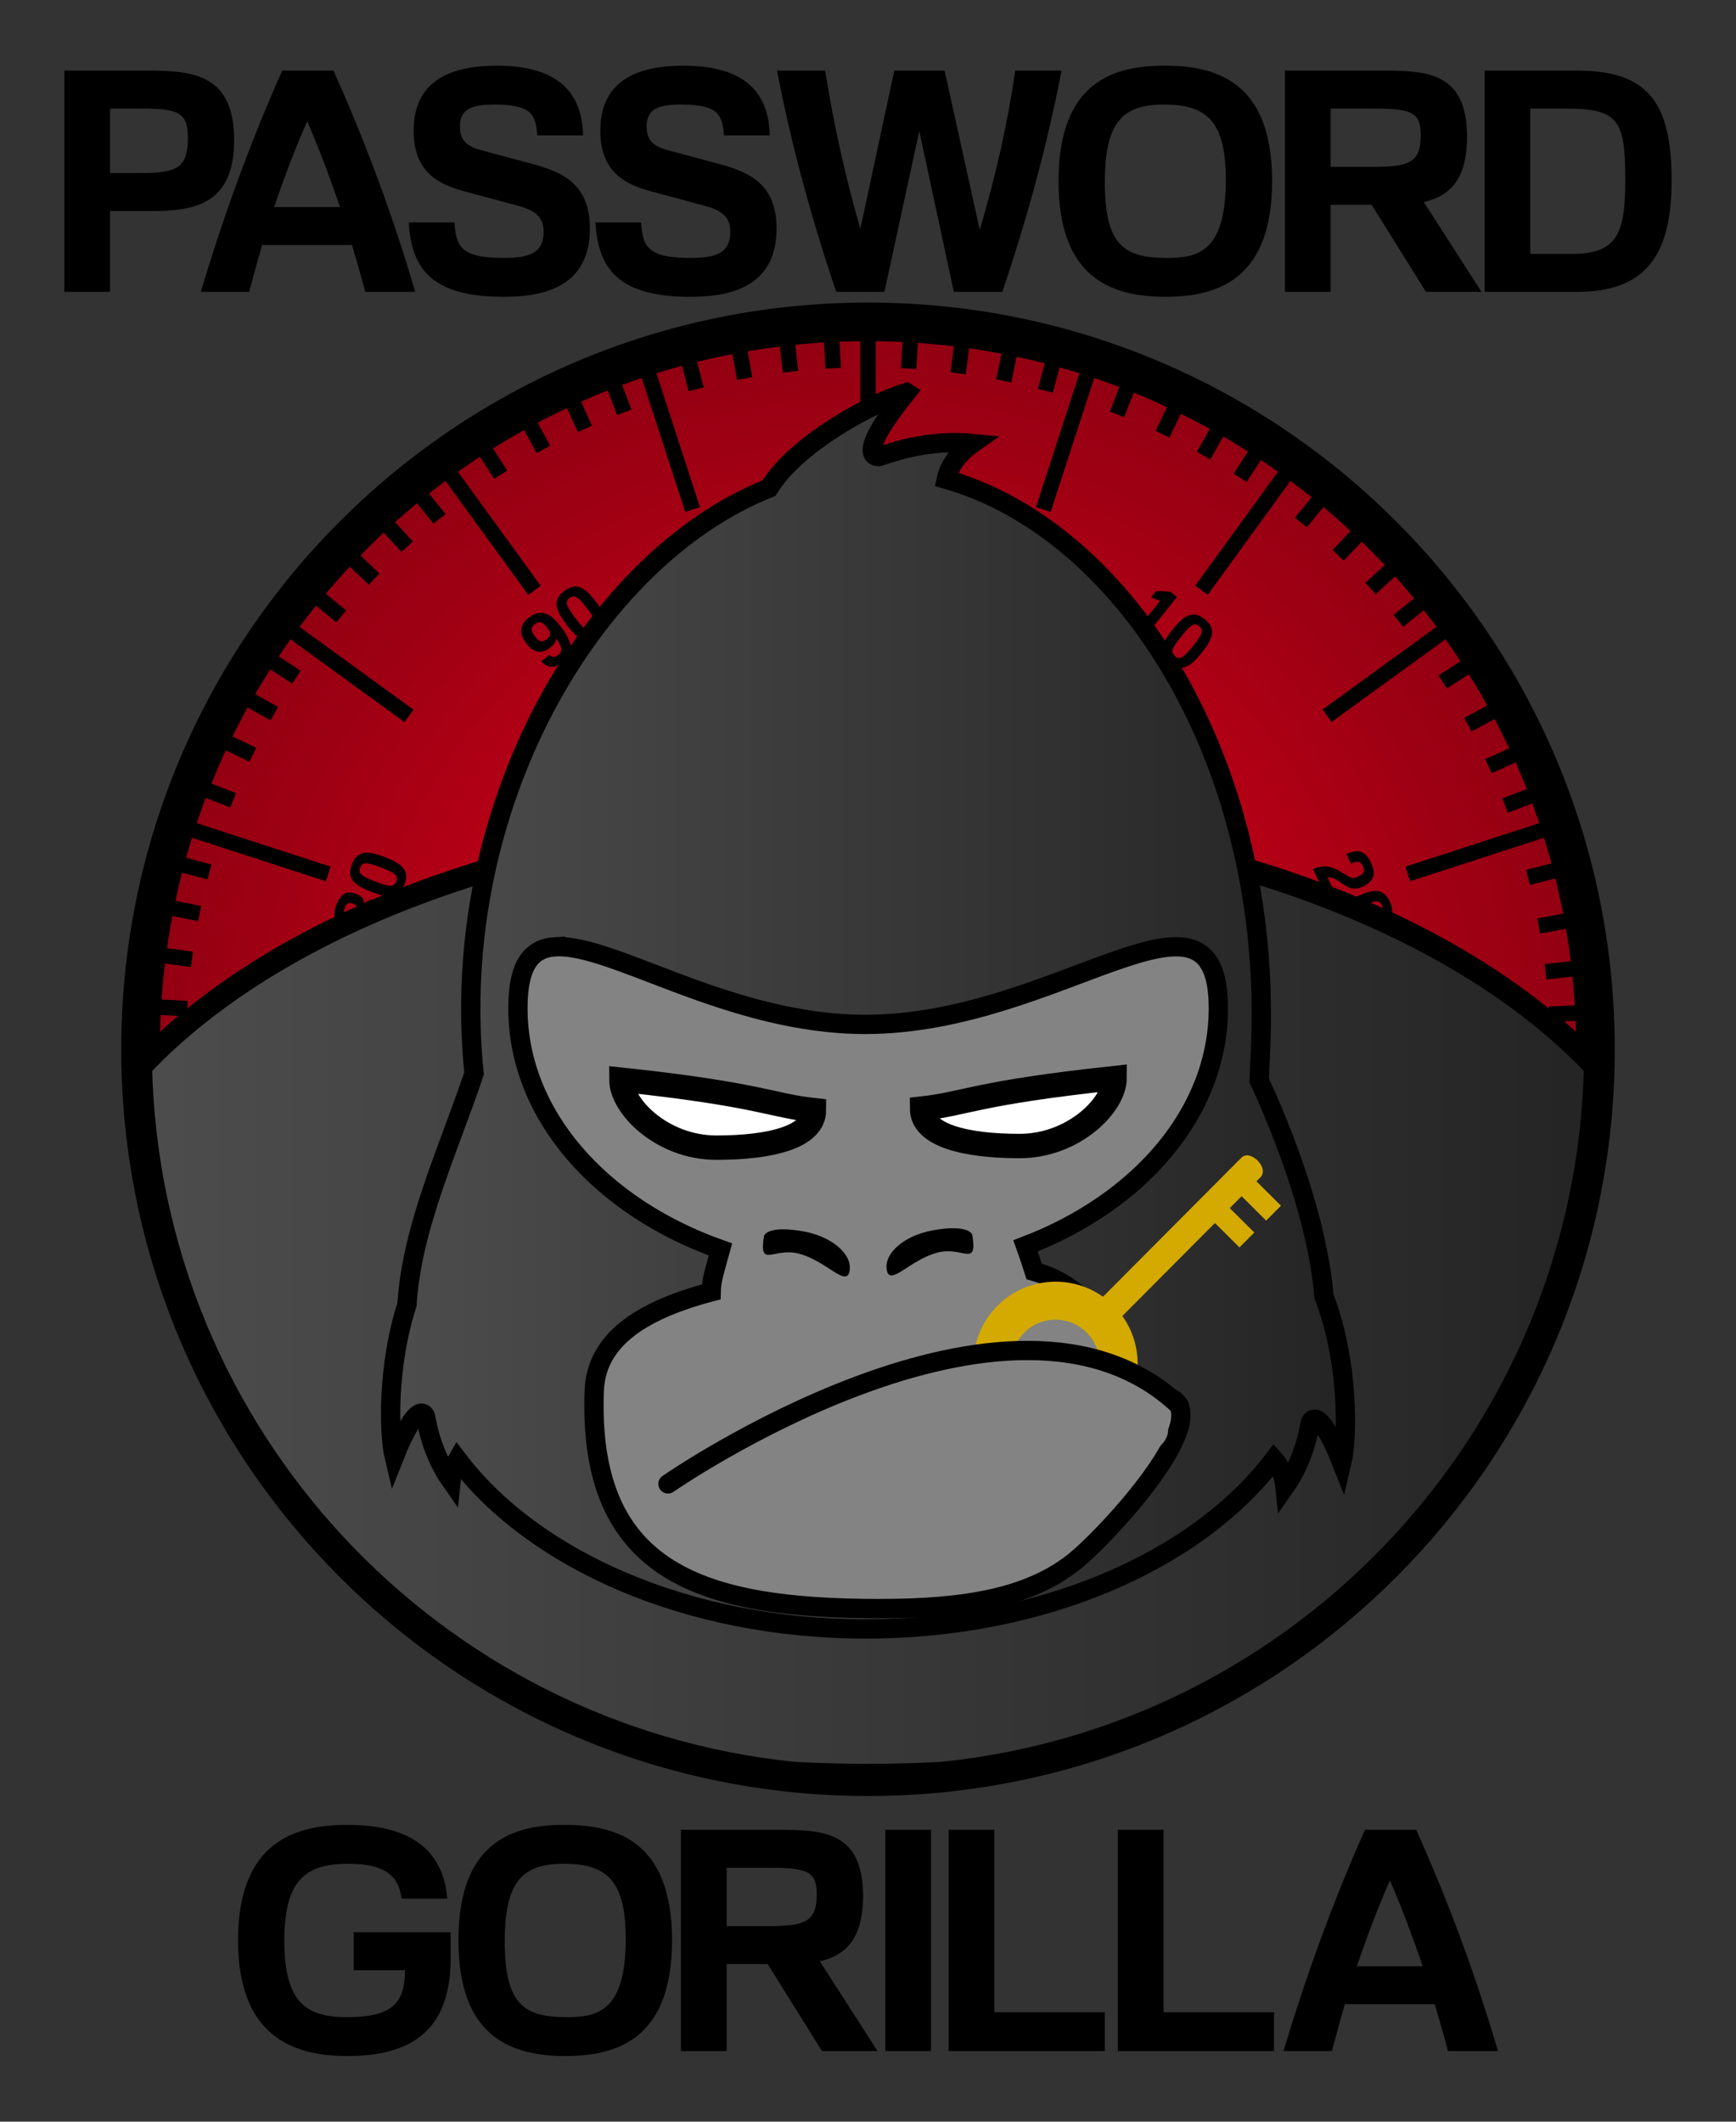 <?xml version="1.0" encoding="UTF-8" standalone="no"?>
<!-- Created with Inkscape (http://www.inkscape.org/) -->

<svg
   xmlns:dc="http://purl.org/dc/elements/1.1/"
   xmlns:cc="http://creativecommons.org/ns#"
   xmlns:rdf="http://www.w3.org/1999/02/22-rdf-syntax-ns#"
   xmlns:svg="http://www.w3.org/2000/svg"
   xmlns="http://www.w3.org/2000/svg"
   xmlns:xlink="http://www.w3.org/1999/xlink"
   xmlns:sodipodi="http://sodipodi.sourceforge.net/DTD/sodipodi-0.dtd"
   xmlns:inkscape="http://www.inkscape.org/namespaces/inkscape"
   inkscape:export-ydpi="99.981819"
   inkscape:export-xdpi="99.981819"
   inkscape:export-filename="/home/chris/dev/gorilla/sources/pics/vector-logo/password_gorilla_new_logo.png"
   sodipodi:docname="password_gorilla_new_logo.svg"
   inkscape:version="0.48.4 r9939"
   version="1.1"
   id="svg2"
   height="550"
   width="450">
  <rect width="100%" height="100%" fill="#333333" stroke="none"/>
  <defs
     id="defs4">
    <linearGradient
       id="linearGradient13997">
      <stop
         style="stop-color:#4d4d4d;stop-opacity:1;"
         offset="0"
         id="stop13999" />
      <stop
         style="stop-color:#242424;stop-opacity:1;"
         offset="1"
         id="stop14001" />
    </linearGradient>
    <linearGradient
       id="linearGradient13989">
      <stop
         style="stop-color:#4d4d4d;stop-opacity:1;"
         offset="0"
         id="stop13991" />
      <stop
         style="stop-color:#242424;stop-opacity:1;"
         offset="1"
         id="stop13993" />
    </linearGradient>
    <linearGradient
       id="linearGradient13981">
      <stop
         style="stop-color:#e8001c;stop-opacity:1;"
         offset="0"
         id="stop13983" />
      <stop
         style="stop-color:#8e0011;stop-opacity:1;"
         offset="1"
         id="stop13985" />
    </linearGradient>
    <inkscape:perspective
       sodipodi:type="inkscape:persp3d"
       inkscape:vp_x="0 : 526.18109 : 1"
       inkscape:vp_y="0 : 1000 : 0"
       inkscape:vp_z="744.09448 : 526.18109 : 1"
       inkscape:persp3d-origin="372.04724 : 350.78739 : 1"
       id="perspective3805" />
    <radialGradient
       inkscape:collect="always"
       xlink:href="#linearGradient13981"
       id="radialGradient13987"
       cx="184.286"
       cy="469.505"
       fx="184.286"
       fy="469.505"
       r="193.571"
       gradientUnits="userSpaceOnUse" />
    <linearGradient
       inkscape:collect="always"
       xlink:href="#linearGradient13989"
       id="linearGradient13995"
       x1="227.044"
       y1="392.286"
       x2="479.547"
       y2="392.286"
       gradientUnits="userSpaceOnUse" />
    <linearGradient
       inkscape:collect="always"
       xlink:href="#linearGradient13997"
       id="linearGradient14003"
       x1="161.887"
       y1="466.192"
       x2="544.71"
       y2="466.192"
       gradientUnits="userSpaceOnUse" />
  </defs>
  <sodipodi:namedview
     id="base"
     pagecolor="#ffffff"
     bordercolor="#666666"
     borderopacity="1.0"
     inkscape:pageopacity="0.0"
     inkscape:pageshadow="2"
     inkscape:zoom="0.70710678"
     inkscape:cx="322.43824"
     inkscape:cy="306.12372"
     inkscape:document-units="px"
     inkscape:current-layer="layer1"
     showgrid="false"
     inkscape:window-width="1380"
     inkscape:window-height="788"
     inkscape:window-x="242"
     inkscape:window-y="7"
     inkscape:window-maximized="0"
     fit-margin-top="0"
     fit-margin-left="0"
     fit-margin-right="0"
     fit-margin-bottom="0"
     inkscape:showpageshadow="false"
     showguides="true"
     inkscape:guide-bbox="true" />
  <g
     inkscape:label="Layer 1"
     inkscape:groupmode="layer"
     id="layer1"
     transform="translate(-128.296,-130.281)">
    <g
       id="g13773-3"
       transform="translate(-929.138,325.269)">
      <path
         inkscape:connector-curvature="0"
         id="use13261-4-77"
         d="m 721.066,61.353 -3.992,0.453 1.496,13.139 c 1.326,-0.165 2.658,-0.317 3.992,-0.453 l -1.496,-13.139 z m 55.448,2.399 -2.625,12.961 c 1.307,0.249 2.61,0.518 3.907,0.795 l 2.625,-12.961 -3.907,-0.795 z m -112.914,12.913 -3.638,1.657 5.485,12.03 c 1.204,-0.567 2.419,-1.116 3.638,-1.657 L 663.601,76.665 z m 168.811,7.303 -6.504,11.511 c 1.167,0.643 2.331,1.296 3.481,1.965 l 6.504,-11.511 -3.481,-1.965 z m -218.691,25.009 -2.963,2.687 8.961,9.771 c 0.972,-0.912 1.97,-1.797 2.963,-2.687 l -8.961,-9.771 z m 265.627,11.491 -9.771,8.961 c 0.907,0.967 1.803,1.945 2.688,2.931 l 9.771,-8.961 -2.688,-2.931 z m -303.125,34.651 -1.965,3.481 11.511,6.504 c 0.644,-1.167 1.296,-2.33 1.965,-3.481 l -11.511,-6.504 z m 336.467,14.555 -12.03,5.485 c 0.569,1.208 1.146,2.416 1.688,3.639 l 11.998,-5.487 -1.657,-3.638 z m -357.853,40.916 -0.796,3.938 12.961,2.625 c 0.25,-1.318 0.517,-2.631 0.796,-3.938 l -12.961,-2.625 z m 374.369,16.195 -13.139,1.496 c 0.165,1.326 0.317,2.658 0.453,3.992 l 13.139,-1.496 -0.453,-3.992 z m -364.422,41.664 -13.139,1.496 0.453,3.992 13.139,-1.496 c -0.165,-1.326 -0.317,-2.658 -0.453,-3.992 z m 349.517,15.12 c -0.25,1.318 -0.517,2.631 -0.796,3.938 l 12.961,2.625 0.796,-3.938 -12.961,-2.625 z m -335.315,38.357 -12.03,5.485 1.657,3.638 12.03,-5.485 c -0.567,-1.204 -1.117,-2.419 -1.657,-3.638 z m 316.579,13.695 c -0.646,1.171 -1.325,2.325 -1.996,3.479 l 11.511,6.504 1.965,-3.481 -11.48,-6.502 z m -286.525,32.71 -9.771,8.961 2.718,2.964 9.771,-8.961 c -0.917,-0.978 -1.824,-1.966 -2.718,-2.964 z m 252.575,10.957 c -0.972,0.912 -1.97,1.797 -2.963,2.687 l 8.961,9.771 2.933,-2.72 -8.931,-9.739 z m -209.702,23.991 -6.504,11.511 3.481,1.965 6.504,-11.511 c -1.168,-0.644 -2.33,-1.295 -3.481,-1.965 z m 163.94,7.092 c -1.208,0.569 -2.416,1.146 -3.639,1.688 l 5.487,11.998 3.638,-1.657 -5.485,-12.03 z m -112.348,12.844 -2.625,12.961 3.938,0.796 2.625,-12.961 c -1.318,-0.25 -2.631,-0.517 -3.938,-0.796 z m 59.226,2.562 c -1.316,0.164 -2.637,0.32 -3.961,0.454 l 1.496,13.139 3.961,-0.454 -1.496,-13.139 z"
         style="fill:#000000;fill-opacity:1;stroke:none" />
      <path
         id="rect10803-6-1-6"
         d="m 738.65,60.361 0,42.938 c 0.669,-0.009 1.329,-0.031 2,-0.031 0.671,0 1.331,0.022 2,0.031 l 0,-42.938 -4,0 z m -54.812,8.688 -3.812,1.25 13.25,40.781 c 1.263,-0.429 2.534,-0.854 3.812,-1.25 l -13.25,-40.781 z m 113.594,0 -13.25,40.781 c 1.278,0.395 2.55,0.821 3.812,1.25 l 13.25,-40.781 -3.812,-1.25 z m -166.844,26.438 -3.25,2.344 25.25,34.75 c 1.068,-0.799 2.129,-1.604 3.219,-2.375 L 630.588,95.486 z m 220.094,0 -25.219,34.688 c 1.097,0.775 2.176,1.571 3.25,2.375 l 25.219,-34.719 -3.25,-2.344 z m -262.594,41.594 -2.344,3.219 34.75,25.25 c 0.767,-1.085 1.548,-2.156 2.344,-3.219 l -34.75,-25.25 z m 305.094,0 -34.719,25.219 c 0.795,1.063 1.577,2.134 2.344,3.219 l 34.719,-25.219 -2.344,-3.219 z m -332.625,52.688 -1.25,3.781 40.812,13.25 c 0.393,-1.269 0.824,-2.528 1.25,-3.781 l -40.812,-13.25 z m 360.156,0 -40.781,13.25 c 0.426,1.254 0.857,2.513 1.25,3.781 l 40.781,-13.25 -1.25,-3.781 z m -370.062,58.594 0,4 42.938,0 c -0.009,-0.669 -0.031,-1.329 -0.031,-2 0,-0.671 0.022,-1.331 0.031,-2 l -42.938,0 z m 337.062,0 c 0.009,0.669 0.031,1.329 0.031,2 0,0.671 -0.022,1.331 -0.031,2 l 42.938,0 0,-4 -42.938,0 z m -287.594,45.562 -40.812,13.25 1.25,3.812 40.812,-13.25 c -0.429,-1.263 -0.854,-2.534 -1.25,-3.812 z m 281.062,0 c -0.396,1.278 -0.821,2.55 -1.25,3.812 l 40.781,13.25 1.25,-3.812 -40.781,-13.25 z m -260.688,41.25 -34.75,25.25 2.344,3.25 34.75,-25.25 c -0.801,-1.069 -1.572,-2.158 -2.344,-3.25 z m 240.312,0.031 c -0.771,1.09 -1.576,2.151 -2.375,3.219 l 34.75,25.25 2.344,-3.25 -34.719,-25.219 z m -208.219,32.969 -25.25,34.75 3.25,2.344 25.25,-34.75 c -1.092,-0.772 -2.181,-1.543 -3.25,-2.344 z m 176.094,0 c -1.068,0.799 -2.129,1.605 -3.219,2.375 l 25.219,34.719 3.25,-2.344 -25.25,-34.75 z m -135.406,21.469 -13.25,40.812 3.812,1.25 13.25,-40.812 c -1.278,-0.396 -2.55,-0.821 -3.812,-1.25 z m 94.719,0 c -1.263,0.429 -2.534,0.855 -3.812,1.25 l 13.25,40.812 3.812,-1.25 -13.25,-40.812 z m -49.344,7.781 0,42.938 4,0 0,-42.938 c -0.669,0.009 -1.329,0.031 -2,0.031 -0.671,0 -1.331,-0.022 -2,-0.031 z"
         style="fill:#000000;fill-opacity:1;stroke:none"
         inkscape:connector-curvature="0" />
      <path
         inkscape:connector-curvature="0"
         id="use13261-4-4-3"
         d="m 732.938,60.498 -4.013,0.202 0.67,13.207 c 1.334,-0.082 2.672,-0.15 4.013,-0.202 l -0.67,-13.207 z m 55.189,5.865 -3.431,12.771 c 1.289,0.33 2.573,0.68 3.849,1.038 l 3.431,-12.771 -3.849,-1.038 z m -113.501,5.819 -3.734,1.426 4.721,12.349 c 1.237,-0.491 2.484,-0.963 3.734,-1.426 l -4.721,-12.349 z m 168.023,17.857 -7.211,11.081 c 1.124,0.715 2.245,1.439 3.351,2.179 l 7.211,-11.081 -3.351,-2.179 z m -219.828,11.269 -3.125,2.496 8.332,10.313 c 1.027,-0.849 2.079,-1.67 3.125,-2.496 l -8.332,-10.313 z m 264.386,28.098 -10.313,8.332 c 0.845,1.022 1.678,2.054 2.5,3.094 l 10.313,-8.332 -2.5,-3.094 z m -304.699,15.605 -2.179,3.351 11.081,7.211 c 0.715,-1.124 1.439,-2.245 2.179,-3.351 l -11.081,-7.211 z m 334.895,35.591 -12.349,4.721 c 0.492,1.242 0.992,2.483 1.457,3.737 l 12.318,-4.725 -1.426,-3.734 z m -359.712,18.432 -1.041,3.88 12.771,3.431 c 0.332,-1.299 0.681,-2.594 1.041,-3.88 l -12.771,-3.431 z m 372.62,39.601 -13.207,0.67 c 0.082,1.334 0.15,2.672 0.202,4.013 l 13.207,-0.67 -0.202,-4.013 z m -366.316,18.767 -13.207,0.67 0.202,4.013 13.207,-0.67 c -0.082,-1.334 -0.15,-2.672 -0.202,-4.013 z m 347.885,36.972 c -0.332,1.299 -0.681,2.594 -1.041,3.88 l 12.771,3.431 1.041,-3.88 -12.771,-3.431 z m -337.058,17.289 -12.349,4.721 1.426,3.734 12.349,-4.721 c -0.49,-1.237 -0.963,-2.484 -1.426,-3.734 z m 315.101,33.488 c -0.718,1.129 -1.468,2.237 -2.21,3.348 l 11.081,7.211 2.179,-3.351 -11.05,-7.208 z m -288.011,14.708 -10.313,8.332 2.527,3.128 10.313,-8.332 c -0.854,-1.033 -1.697,-2.076 -2.527,-3.128 z m 251.393,26.749 c -1.027,0.849 -2.079,1.67 -3.125,2.496 l 8.332,10.313 3.097,-2.531 -8.304,-10.279 z m -210.792,10.815 -7.211,11.081 3.351,2.179 7.211,-11.081 c -1.125,-0.716 -2.244,-1.439 -3.351,-2.179 z m 163.175,17.342 c -1.242,0.492 -2.483,0.992 -3.737,1.457 l 4.725,12.318 3.734,-1.426 -4.721,-12.349 z m -112.931,5.785 -3.431,12.771 3.88,1.041 3.431,-12.771 c -1.299,-0.332 -2.594,-0.681 -3.88,-1.041 z m 58.949,6.265 c -1.323,0.081 -2.652,0.154 -3.982,0.205 l 0.67,13.207 3.982,-0.205 -0.67,-13.207 z"
         style="fill:#000000;fill-opacity:1;stroke:none" />
      <path
         inkscape:connector-curvature="0"
         id="use13261-4-7-31"
         d="m 708.277,63.118 -3.952,0.723 2.385,13.008 c 1.312,-0.255 2.63,-0.497 3.952,-0.723 l -2.385,-13.008 z m 55.483,-1.372 -1.739,13.109 c 1.321,0.159 2.639,0.339 3.952,0.527 l 1.739,-13.109 -3.952,-0.527 z m -111.776,20.551 -3.517,1.9 6.289,11.629 c 1.163,-0.648 2.337,-1.278 3.517,-1.9 l -6.289,-11.629 z m 168.917,-4.177 -5.707,11.926 c 1.208,0.563 2.413,1.135 3.606,1.724 l 5.707,-11.926 -3.606,-1.724 z m -216.489,39.801 -2.773,2.882 9.604,9.14 c 0.908,-0.976 1.844,-1.927 2.773,-2.882 l -9.604,-9.14 z m 265.794,-6.573 -9.14,9.604 c 0.97,0.903 1.931,1.818 2.881,2.742 l 9.14,-9.604 -2.881,-2.742 z m -300.072,55.154 -1.724,3.606 11.926,5.707 c 0.563,-1.208 1.135,-2.413 1.724,-3.606 l -11.926,-5.707 z m 336.678,-8.325 -11.629,6.289 c 0.65,1.167 1.307,2.333 1.931,3.516 l 11.598,-6.289 -1.9,-3.517 z m -354.248,65.121 -0.527,3.983 13.109,1.739 c 0.16,-1.332 0.337,-2.66 0.527,-3.983 l -13.11,-1.739 z m 374.604,-9.263 -13.008,2.385 c 0.255,1.312 0.497,2.63 0.723,3.952 l 13.008,-2.385 -0.723,-3.952 z m -360.752,66.313 -13.008,2.385 0.723,3.952 13.008,-2.385 c -0.255,-1.312 -0.497,-2.63 -0.723,-3.952 z m 349.737,-8.648 c -0.16,1.332 -0.337,2.66 -0.527,3.983 l 13.109,1.739 0.527,-3.983 -13.109,-1.739 z m -331.936,61.037 -11.629,6.289 1.9,3.517 11.629,-6.289 c -0.647,-1.163 -1.278,-2.338 -1.9,-3.517 z m 316.778,-7.833 c -0.565,1.212 -1.164,2.409 -1.755,3.607 l 11.926,5.707 1.724,-3.606 -11.895,-5.708 z m -283.643,52.09 -9.14,9.604 2.913,2.773 9.14,-9.604 c -0.981,-0.913 -1.953,-1.838 -2.913,-2.773 z m 252.736,-6.218 c -0.908,0.976 -1.844,1.927 -2.773,2.882 l 9.604,9.14 2.741,-2.912 -9.572,-9.11 z m -207.588,38.175 -5.707,11.926 3.606,1.724 5.707,-11.926 c -1.209,-0.563 -2.412,-1.134 -3.606,-1.724 z m 164.044,-4.056 c -1.167,0.65 -2.333,1.307 -3.516,1.931 l 6.289,11.598 3.517,-1.9 -6.289,-11.629 z m -111.216,20.443 -1.739,13.11 3.983,0.527 1.739,-13.11 c -1.332,-0.16 -2.66,-0.337 -3.983,-0.527 z m 59.263,-1.465 c -1.301,0.253 -2.609,0.498 -3.921,0.722 l 2.385,13.008 3.921,-0.722 -2.385,-13.008 z"
         style="fill:#000000;fill-opacity:1;stroke:none" />
      <path
         inkscape:connector-curvature="0"
         id="use13261-4-7-3-9"
         d="m 694.733,65.972 -3.889,1.009 3.325,12.799 c 1.29,-0.35 2.587,-0.687 3.889,-1.009 l -3.325,-12.799 z m 55.236,-5.407 -0.78,13.201 c 1.329,0.063 2.657,0.146 3.98,0.238 l 0.78,-13.201 -3.98,-0.238 z m -109.984,28.633 -3.369,2.151 7.119,11.141 c 1.113,-0.731 2.238,-1.445 3.369,-2.151 l -7.119,-11.141 z m 168.165,-16.462 -4.824,12.31 c 1.245,0.473 2.49,0.956 3.722,1.457 l 4.824,-12.31 -3.722,-1.457 z m -213.017,55.455 -2.556,3.076 10.244,8.417 c 0.835,-1.039 1.699,-2.056 2.556,-3.076 l -10.244,-8.417 z m 264.61,-25.903 -8.417,10.244 c 1.034,0.83 2.058,1.672 3.073,2.525 l 8.417,-10.244 -3.073,-2.525 z m -295.261,76.85 -1.457,3.722 12.31,4.824 c 0.473,-1.246 0.956,-2.489 1.457,-3.722 l -12.31,-4.824 z m 335.179,-32.811 -11.141,7.119 c 0.733,1.116 1.474,2.231 2.182,3.366 l 11.11,-7.116 -2.151,-3.369 z m -348.568,90.735 -0.235,4.011 13.201,0.78 c 0.063,-1.34 0.142,-2.678 0.235,-4.011 l -13.201,-0.78 z m 372.936,-36.507 -12.799,3.325 c 0.35,1.29 0.687,2.587 1.009,3.889 l 12.799,-3.325 -1.009,-3.889 z m -354.968,92.398 -12.799,3.325 1.009,3.889 12.799,-3.325 c -0.35,-1.29 -0.687,-2.587 -1.009,-3.889 z m 348.18,-34.084 c -0.063,1.34 -0.142,2.678 -0.235,4.011 l 13.201,0.78 0.235,-4.011 -13.201,-0.78 z m -326.613,85.038 -11.141,7.119 2.151,3.369 11.141,-7.119 c -0.73,-1.112 -1.445,-2.239 -2.151,-3.369 z m 315.368,-30.872 c -0.475,1.25 -0.985,2.488 -1.488,3.725 l 12.31,4.824 1.457,-3.722 -12.279,-4.827 z m -279.098,72.599 -8.417,10.244 3.107,2.553 8.417,-10.244 c -1.045,-0.839 -2.082,-1.691 -3.107,-2.553 z m 251.613,-24.599 c -0.834,1.039 -1.699,2.056 -2.556,3.076 l 10.244,8.417 2.522,-3.104 -10.21,-8.389 z m -204.259,53.184 -4.824,12.31 3.722,1.457 4.824,-12.31 c -1.247,-0.474 -2.488,-0.955 -3.722,-1.457 z m 163.313,-15.987 c -1.116,0.733 -2.231,1.474 -3.366,2.182 l 7.116,11.11 3.369,-2.151 -7.119,-11.141 z m -109.433,28.485 -0.78,13.201 4.011,0.235 0.78,-13.201 c -1.34,-0.063 -2.678,-0.142 -4.011,-0.235 z m 58.999,-5.776 c -1.28,0.347 -2.566,0.686 -3.858,1.006 l 3.325,12.799 3.858,-1.006 -3.325,-12.799 z"
         style="fill:#000000;fill-opacity:1;stroke:none" />
    </g>
    <g
       id="g14005">
      <path
         transform="translate(169.01,-67.219)"
         d="m 372.857,469.505 c 0,104.145 -84.426,188.571 -188.571,188.571 -104.145,0 -188.571,-84.426 -188.571,-188.571 0,-104.145 84.426,-188.571 188.571,-188.571 104.145,0 188.571,84.426 188.571,188.571 z"
         sodipodi:ry="188.57143"
         sodipodi:rx="188.57143"
         sodipodi:cy="469.50504"
         sodipodi:cx="184.28572"
         id="path3907"
         style="fill:url(#radialGradient13987);fill-opacity:1;stroke:#000000;stroke-width:10;stroke-linecap:round;stroke-miterlimit:4;stroke-opacity:1;stroke-dasharray:none"
         sodipodi:type="arc" />
      <g
         id="text13780-3-9-2"
         style="font-size:20px;font-style:normal;font-variant:normal;font-weight:normal;font-stretch:normal;line-height:125%;letter-spacing:0px;word-spacing:0px;fill:#000000;fill-opacity:1;stroke:none;font-family:Libre Baskerville;-inkscape-font-specification:Libre Baskerville"
         transform="matrix(0.358,-0.934,0.934,0.358,1.414,0.354)">
        <path
           inkscape:connector-curvature="0"
           id="path13977"
           style="font-weight:bold;font-family:Familiar Pro;-inkscape-font-specification:Familiar Pro Bold"
           d="m -263.54,335.93 c -1.2,0 -1.8,-0.48 -1.8,-1.74 0,-1.04 0.42,-1.64 1.78,-1.64 1.22,0 1.74,0.46 1.74,1.66 0,1.28 -0.58,1.72 -1.72,1.72 m 4.84,4.48 c 0,-1.78 -0.62,-2.94 -2.14,-3.54 1.26,-0.56 1.66,-1.32 1.66,-2.78 0,-2.4 -1.08,-3.82 -4.38,-3.82 -3.1,0 -4.42,1.24 -4.42,3.76 0,1.52 0.48,2.36 1.7,2.9 -1.46,0.46 -2.14,1.86 -2.14,3.68 0,2.46 1.24,4.26 4.8,4.26 3.64,0 4.92,-1.88 4.92,-4.46 m -2.86,0 c 0,1.56 -0.58,2.18 -2.02,2.18 -1.38,0 -1.98,-0.56 -1.98,-2.22 0,-1.48 0.48,-2.16 1.96,-2.16 1.54,0 2.04,0.74 2.04,2.2" />
        <path
           inkscape:connector-curvature="0"
           id="path13979"
           style="font-weight:bold;font-family:Familiar Pro;-inkscape-font-specification:Familiar Pro Bold"
           d="m -252.447,330.27 c -3.78,0 -4.82,2.24 -4.82,7.32 0,4.94 0.98,7.26 4.82,7.26 3.84,0 4.84,-2.34 4.84,-7.28 0,-5 -1.02,-7.3 -4.84,-7.3 m 0,2.28 c 1.5,0 1.98,0.78 1.98,5.02 0,4.24 -0.48,5 -1.98,5 -1.5,0 -1.96,-0.76 -1.96,-5 0,-4.26 0.46,-5.02 1.96,-5.02" />
      </g>
      <g
         transform="translate(-387.354,151.925)"
         id="g13773">
        <path
           style="fill:#000000;fill-opacity:1;stroke:none"
           d="m 721.066,61.353 -3.992,0.453 1.496,13.139 c 1.326,-0.165 2.658,-0.317 3.992,-0.453 l -1.496,-13.139 z m 55.448,2.399 -2.625,12.961 c 1.307,0.249 2.61,0.518 3.907,0.795 l 2.625,-12.961 -3.907,-0.795 z m -112.914,12.913 -3.638,1.657 5.485,12.03 c 1.204,-0.567 2.419,-1.116 3.638,-1.657 L 663.601,76.665 z m 168.811,7.303 -6.504,11.511 c 1.167,0.643 2.331,1.296 3.481,1.965 l 6.504,-11.511 -3.481,-1.965 z m -218.691,25.009 -2.963,2.687 8.961,9.771 c 0.972,-0.912 1.97,-1.797 2.963,-2.687 l -8.961,-9.771 z m 265.627,11.491 -9.771,8.961 c 0.907,0.967 1.803,1.945 2.688,2.931 l 9.771,-8.961 -2.688,-2.931 z m -303.125,34.651 -1.965,3.481 11.511,6.504 c 0.644,-1.167 1.296,-2.33 1.965,-3.481 l -11.511,-6.504 z m 336.467,14.555 -12.03,5.485 c 0.569,1.208 1.146,2.416 1.688,3.639 l 11.998,-5.487 -1.657,-3.638 z m -357.853,40.916 -0.796,3.938 12.961,2.625 c 0.25,-1.318 0.517,-2.631 0.796,-3.938 l -12.961,-2.625 z m 374.369,16.195 -13.139,1.496 c 0.165,1.326 0.317,2.658 0.453,3.992 l 13.139,-1.496 -0.453,-3.992 z m -364.422,41.664 -13.139,1.496 0.453,3.992 13.139,-1.496 c -0.165,-1.326 -0.317,-2.658 -0.453,-3.992 z m 349.517,15.12 c -0.25,1.318 -0.517,2.631 -0.796,3.938 l 12.961,2.625 0.796,-3.938 -12.961,-2.625 z m -335.315,38.357 -12.03,5.485 1.657,3.638 12.03,-5.485 c -0.567,-1.204 -1.117,-2.419 -1.657,-3.638 z m 316.579,13.695 c -0.646,1.171 -1.325,2.325 -1.996,3.479 l 11.511,6.504 1.965,-3.481 -11.48,-6.502 z m -286.525,32.71 -9.771,8.961 2.718,2.964 9.771,-8.961 c -0.917,-0.978 -1.824,-1.966 -2.718,-2.964 z m 252.575,10.957 c -0.972,0.912 -1.97,1.797 -2.963,2.687 l 8.961,9.771 2.933,-2.72 -8.931,-9.739 z m -209.702,23.991 -6.504,11.511 3.481,1.965 6.504,-11.511 c -1.168,-0.644 -2.33,-1.295 -3.481,-1.965 z m 163.94,7.092 c -1.208,0.569 -2.416,1.146 -3.639,1.688 l 5.487,11.998 3.638,-1.657 -5.485,-12.03 z m -112.348,12.844 -2.625,12.961 3.938,0.796 2.625,-12.961 c -1.318,-0.25 -2.631,-0.517 -3.938,-0.796 z m 59.226,2.562 c -1.316,0.164 -2.637,0.32 -3.961,0.454 l 1.496,13.139 3.961,-0.454 -1.496,-13.139 z"
           id="use13261-4"
           inkscape:connector-curvature="0" />
        <path
           inkscape:connector-curvature="0"
           style="fill:#000000;fill-opacity:1;stroke:none"
           d="m 738.65,60.361 0,42.938 c 0.669,-0.009 1.329,-0.031 2,-0.031 0.671,0 1.331,0.022 2,0.031 l 0,-42.938 -4,0 z m -54.812,8.688 -3.812,1.25 13.25,40.781 c 1.263,-0.429 2.534,-0.854 3.812,-1.25 l -13.25,-40.781 z m 113.594,0 -13.25,40.781 c 1.278,0.395 2.55,0.821 3.812,1.25 l 13.25,-40.781 -3.812,-1.25 z m -166.844,26.438 -3.25,2.344 25.25,34.75 c 1.068,-0.799 2.129,-1.604 3.219,-2.375 L 630.588,95.486 z m 220.094,0 -25.219,34.688 c 1.097,0.775 2.176,1.571 3.25,2.375 l 25.219,-34.719 -3.25,-2.344 z m -262.594,41.594 -2.344,3.219 34.75,25.25 c 0.767,-1.085 1.548,-2.156 2.344,-3.219 l -34.75,-25.25 z m 305.094,0 -34.719,25.219 c 0.795,1.063 1.577,2.134 2.344,3.219 l 34.719,-25.219 -2.344,-3.219 z m -332.625,52.688 -1.25,3.781 40.812,13.25 c 0.393,-1.269 0.824,-2.528 1.25,-3.781 l -40.812,-13.25 z m 360.156,0 -40.781,13.25 c 0.426,1.254 0.857,2.513 1.25,3.781 l 40.781,-13.25 -1.25,-3.781 z m -370.062,58.594 0,4 42.938,0 c -0.009,-0.669 -0.031,-1.329 -0.031,-2 0,-0.671 0.022,-1.331 0.031,-2 l -42.938,0 z m 337.062,0 c 0.009,0.669 0.031,1.329 0.031,2 0,0.671 -0.022,1.331 -0.031,2 l 42.938,0 0,-4 -42.938,0 z m -287.594,45.562 -40.812,13.25 1.25,3.812 40.812,-13.25 c -0.429,-1.263 -0.854,-2.534 -1.25,-3.812 z m 281.062,0 c -0.396,1.278 -0.821,2.55 -1.25,3.812 l 40.781,13.25 1.25,-3.812 -40.781,-13.25 z m -260.688,41.25 -34.75,25.25 2.344,3.25 34.75,-25.25 c -0.801,-1.069 -1.572,-2.158 -2.344,-3.25 z m 240.312,0.031 c -0.771,1.09 -1.576,2.151 -2.375,3.219 l 34.75,25.25 2.344,-3.25 -34.719,-25.219 z m -208.219,32.969 -25.25,34.75 3.25,2.344 25.25,-34.75 c -1.092,-0.772 -2.181,-1.543 -3.25,-2.344 z m 176.094,0 c -1.068,0.799 -2.129,1.605 -3.219,2.375 l 25.219,34.719 3.25,-2.344 -25.25,-34.75 z m -135.406,21.469 -13.25,40.812 3.812,1.25 13.25,-40.812 c -1.278,-0.396 -2.55,-0.821 -3.812,-1.25 z m 94.719,0 c -1.263,0.429 -2.534,0.855 -3.812,1.25 l 13.25,40.812 3.812,-1.25 -13.25,-40.812 z m -49.344,7.781 0,42.938 4,0 0,-42.938 c -0.669,0.009 -1.329,0.031 -2,0.031 -0.671,0 -1.331,-0.022 -2,-0.031 z"
           id="rect10803-6-1" />
        <path
           style="fill:#000000;fill-opacity:1;stroke:none"
           d="m 732.938,60.498 -4.013,0.202 0.67,13.207 c 1.334,-0.082 2.672,-0.15 4.013,-0.202 l -0.67,-13.207 z m 55.189,5.865 -3.431,12.771 c 1.289,0.33 2.573,0.68 3.849,1.038 l 3.431,-12.771 -3.849,-1.038 z m -113.501,5.819 -3.734,1.426 4.721,12.349 c 1.237,-0.491 2.484,-0.963 3.734,-1.426 l -4.721,-12.349 z m 168.023,17.857 -7.211,11.081 c 1.124,0.715 2.245,1.439 3.351,2.179 l 7.211,-11.081 -3.351,-2.179 z m -219.828,11.269 -3.125,2.496 8.332,10.313 c 1.027,-0.849 2.079,-1.67 3.125,-2.496 l -8.332,-10.313 z m 264.386,28.098 -10.313,8.332 c 0.845,1.022 1.678,2.054 2.5,3.094 l 10.313,-8.332 -2.5,-3.094 z m -304.699,15.605 -2.179,3.351 11.081,7.211 c 0.715,-1.124 1.439,-2.245 2.179,-3.351 l -11.081,-7.211 z m 334.895,35.591 -12.349,4.721 c 0.492,1.242 0.992,2.483 1.457,3.737 l 12.318,-4.725 -1.426,-3.734 z m -359.712,18.432 -1.041,3.88 12.771,3.431 c 0.332,-1.299 0.681,-2.594 1.041,-3.88 l -12.771,-3.431 z m 372.62,39.601 -13.207,0.67 c 0.082,1.334 0.15,2.672 0.202,4.013 l 13.207,-0.67 -0.202,-4.013 z m -366.316,18.767 -13.207,0.67 0.202,4.013 13.207,-0.67 c -0.082,-1.334 -0.15,-2.672 -0.202,-4.013 z m 347.885,36.972 c -0.332,1.299 -0.681,2.594 -1.041,3.88 l 12.771,3.431 1.041,-3.88 -12.771,-3.431 z m -337.058,17.289 -12.349,4.721 1.426,3.734 12.349,-4.721 c -0.49,-1.237 -0.963,-2.484 -1.426,-3.734 z m 315.101,33.488 c -0.718,1.129 -1.468,2.237 -2.21,3.348 l 11.081,7.211 2.179,-3.351 -11.05,-7.208 z m -288.011,14.708 -10.313,8.332 2.527,3.128 10.313,-8.332 c -0.854,-1.033 -1.697,-2.076 -2.527,-3.128 z m 251.393,26.749 c -1.027,0.849 -2.079,1.67 -3.125,2.496 l 8.332,10.313 3.097,-2.531 -8.304,-10.279 z m -210.792,10.815 -7.211,11.081 3.351,2.179 7.211,-11.081 c -1.125,-0.716 -2.244,-1.439 -3.351,-2.179 z m 163.175,17.342 c -1.242,0.492 -2.483,0.992 -3.737,1.457 l 4.725,12.318 3.734,-1.426 -4.721,-12.349 z m -112.931,5.785 -3.431,12.771 3.88,1.041 3.431,-12.771 c -1.299,-0.332 -2.594,-0.681 -3.88,-1.041 z m 58.949,6.265 c -1.323,0.081 -2.652,0.154 -3.982,0.205 l 0.67,13.207 3.982,-0.205 -0.67,-13.207 z"
           id="use13261-4-4"
           inkscape:connector-curvature="0" />
        <path
           style="fill:#000000;fill-opacity:1;stroke:none"
           d="m 708.277,63.118 -3.952,0.723 2.385,13.008 c 1.312,-0.255 2.63,-0.497 3.952,-0.723 l -2.385,-13.008 z m 55.483,-1.372 -1.739,13.109 c 1.321,0.159 2.639,0.339 3.952,0.527 l 1.739,-13.109 -3.952,-0.527 z m -111.776,20.551 -3.517,1.9 6.289,11.629 c 1.163,-0.648 2.337,-1.278 3.517,-1.9 l -6.289,-11.629 z m 168.917,-4.177 -5.707,11.926 c 1.208,0.563 2.413,1.135 3.606,1.724 l 5.707,-11.926 -3.606,-1.724 z m -216.489,39.801 -2.773,2.882 9.604,9.14 c 0.908,-0.976 1.844,-1.927 2.773,-2.882 l -9.604,-9.14 z m 265.794,-6.573 -9.14,9.604 c 0.97,0.903 1.931,1.818 2.881,2.742 l 9.14,-9.604 -2.881,-2.742 z m -300.072,55.154 -1.724,3.606 11.926,5.707 c 0.563,-1.208 1.135,-2.413 1.724,-3.606 l -11.926,-5.707 z m 336.678,-8.325 -11.629,6.289 c 0.65,1.167 1.307,2.333 1.931,3.516 l 11.598,-6.289 -1.9,-3.517 z m -354.248,65.121 -0.527,3.983 13.109,1.739 c 0.16,-1.332 0.337,-2.66 0.527,-3.983 l -13.11,-1.739 z m 374.604,-9.263 -13.008,2.385 c 0.255,1.312 0.497,2.63 0.723,3.952 l 13.008,-2.385 -0.723,-3.952 z m -360.752,66.313 -13.008,2.385 0.723,3.952 13.008,-2.385 c -0.255,-1.312 -0.497,-2.63 -0.723,-3.952 z m 349.737,-8.648 c -0.16,1.332 -0.337,2.66 -0.527,3.983 l 13.109,1.739 0.527,-3.983 -13.109,-1.739 z m -331.936,61.037 -11.629,6.289 1.9,3.517 11.629,-6.289 c -0.647,-1.163 -1.278,-2.338 -1.9,-3.517 z m 316.778,-7.833 c -0.565,1.212 -1.164,2.409 -1.755,3.607 l 11.926,5.707 1.724,-3.606 -11.895,-5.708 z m -283.643,52.09 -9.14,9.604 2.913,2.773 9.14,-9.604 c -0.981,-0.913 -1.953,-1.838 -2.913,-2.773 z m 252.736,-6.218 c -0.908,0.976 -1.844,1.927 -2.773,2.882 l 9.604,9.14 2.741,-2.912 -9.572,-9.11 z m -207.588,38.175 -5.707,11.926 3.606,1.724 5.707,-11.926 c -1.209,-0.563 -2.412,-1.134 -3.606,-1.724 z m 164.044,-4.056 c -1.167,0.65 -2.333,1.307 -3.516,1.931 l 6.289,11.598 3.517,-1.9 -6.289,-11.629 z m -111.216,20.443 -1.739,13.11 3.983,0.527 1.739,-13.11 c -1.332,-0.16 -2.66,-0.337 -3.983,-0.527 z m 59.263,-1.465 c -1.301,0.253 -2.609,0.498 -3.921,0.722 l 2.385,13.008 3.921,-0.722 -2.385,-13.008 z"
           id="use13261-4-7"
           inkscape:connector-curvature="0" />
        <path
           style="fill:#000000;fill-opacity:1;stroke:none"
           d="m 694.733,65.972 -3.889,1.009 3.325,12.799 c 1.29,-0.35 2.587,-0.687 3.889,-1.009 l -3.325,-12.799 z m 55.236,-5.407 -0.78,13.201 c 1.329,0.063 2.657,0.146 3.98,0.238 l 0.78,-13.201 -3.98,-0.238 z m -109.984,28.633 -3.369,2.151 7.119,11.141 c 1.113,-0.731 2.238,-1.445 3.369,-2.151 l -7.119,-11.141 z m 168.165,-16.462 -4.824,12.31 c 1.245,0.473 2.49,0.956 3.722,1.457 l 4.824,-12.31 -3.722,-1.457 z m -213.017,55.455 -2.556,3.076 10.244,8.417 c 0.835,-1.039 1.699,-2.056 2.556,-3.076 l -10.244,-8.417 z m 264.61,-25.903 -8.417,10.244 c 1.034,0.83 2.058,1.672 3.073,2.525 l 8.417,-10.244 -3.073,-2.525 z m -295.261,76.85 -1.457,3.722 12.31,4.824 c 0.473,-1.246 0.956,-2.489 1.457,-3.722 l -12.31,-4.824 z m 335.179,-32.811 -11.141,7.119 c 0.733,1.116 1.474,2.231 2.182,3.366 l 11.11,-7.116 -2.151,-3.369 z m -348.568,90.735 -0.235,4.011 13.201,0.78 c 0.063,-1.34 0.142,-2.678 0.235,-4.011 l -13.201,-0.78 z m 372.936,-36.507 -12.799,3.325 c 0.35,1.29 0.687,2.587 1.009,3.889 l 12.799,-3.325 -1.009,-3.889 z m -354.968,92.398 -12.799,3.325 1.009,3.889 12.799,-3.325 c -0.35,-1.29 -0.687,-2.587 -1.009,-3.889 z m 348.18,-34.084 c -0.063,1.34 -0.142,2.678 -0.235,4.011 l 13.201,0.78 0.235,-4.011 -13.201,-0.78 z m -326.613,85.038 -11.141,7.119 2.151,3.369 11.141,-7.119 c -0.73,-1.112 -1.445,-2.239 -2.151,-3.369 z m 315.368,-30.872 c -0.475,1.25 -0.985,2.488 -1.488,3.725 l 12.31,4.824 1.457,-3.722 -12.279,-4.827 z m -279.098,72.599 -8.417,10.244 3.107,2.553 8.417,-10.244 c -1.045,-0.839 -2.082,-1.691 -3.107,-2.553 z m 251.613,-24.599 c -0.834,1.039 -1.699,2.056 -2.556,3.076 l 10.244,8.417 2.522,-3.104 -10.21,-8.389 z m -204.259,53.184 -4.824,12.31 3.722,1.457 4.824,-12.31 c -1.247,-0.474 -2.488,-0.955 -3.722,-1.457 z m 163.313,-15.987 c -1.116,0.733 -2.231,1.474 -3.366,2.182 l 7.116,11.11 3.369,-2.151 -7.119,-11.141 z m -109.433,28.485 -0.78,13.201 4.011,0.235 0.78,-13.201 c -1.34,-0.063 -2.678,-0.142 -4.011,-0.235 z m 58.999,-5.776 c -1.28,0.347 -2.566,0.686 -3.858,1.006 l 3.325,12.799 3.858,-1.006 -3.325,-12.799 z"
           id="use13261-4-7-3"
           inkscape:connector-curvature="0" />
      </g>
      <g
         id="text13780-3"
         style="font-size:20px;font-style:normal;font-variant:normal;font-weight:normal;font-stretch:normal;line-height:125%;letter-spacing:0px;word-spacing:0px;fill:#000000;fill-opacity:1;stroke:none;font-family:Libre Baskerville;-inkscape-font-specification:Libre Baskerville"
         transform="matrix(0.436,0.9,-0.9,0.436,-0.707,0)">
        <path
           inkscape:connector-curvature="0"
           id="path13967"
           style="font-weight:bold;font-family:Familiar Pro;-inkscape-font-specification:Familiar Pro Bold"
           d="m 534.305,-269.813 -6.12,0 c 0.44,-0.98 0.76,-1.36 2.46,-2.36 2.46,-1.44 3.66,-2.16 3.66,-4.98 0,-3.06 -1.4,-4.46 -4.74,-4.46 -3.34,0 -4.62,1.4 -4.7,4.76 l 2.78,0 c 0.06,-1.9 0.42,-2.48 1.88,-2.48 1.48,0 1.92,0.6 1.92,2.32 0,1.52 -0.34,1.74 -2.86,3.34 -1.98,1.26 -3.94,2.86 -3.94,6.32 l 9.66,0 0,-2.46" />
        <path
           inkscape:connector-curvature="0"
           id="path13969"
           style="font-weight:bold;font-family:Familiar Pro;-inkscape-font-specification:Familiar Pro Bold"
           d="m 540.798,-281.613 c -3.78,0 -4.82,2.24 -4.82,7.32 0,4.94 0.98,7.26 4.82,7.26 3.84,0 4.84,-2.34 4.84,-7.28 0,-5 -1.02,-7.3 -4.84,-7.3 m 0,2.28 c 1.5,0 1.98,0.78 1.98,5.02 0,4.24 -0.48,5 -1.98,5 -1.5,0 -1.96,-0.76 -1.96,-5 0,-4.26 0.46,-5.02 1.96,-5.02" />
      </g>
      <path
         id="path4191"
         d="m 353.299,341.958 c -81.343,0 -152.108,26.192 -188.5,64.812 2.234,95.598 75.593,173.617 169.219,183.125 0.125,0.006 0.25,0.025 0.375,0.031 6.234,0.315 12.531,0.5 18.906,0.5 6.375,0 12.673,-0.185 18.906,-0.5 0.124,-0.012 0.251,-0.019 0.375,-0.031 93.626,-9.508 166.984,-87.527 169.219,-183.125 -36.392,-38.62 -107.157,-64.812 -188.5,-64.812 z"
         style="fill:url(#linearGradient14003);fill-opacity:1;stroke:#000000;stroke-width:5.823;stroke-linecap:round;stroke-miterlimit:4;stroke-opacity:1;stroke-dasharray:none"
         inkscape:connector-curvature="0" />
      <g
         id="text13780"
         style="font-size:20px;font-style:normal;font-variant:normal;font-weight:normal;font-stretch:normal;line-height:125%;letter-spacing:0px;word-spacing:0px;fill:#000000;fill-opacity:1;stroke:none;font-family:Libre Baskerville;-inkscape-font-specification:Libre Baskerville"
         transform="matrix(0.78,0.625,-0.625,0.78,26.654,-36.587)">
        <path
           inkscape:connector-curvature="0"
           id="path13962"
           style="font-weight:bold;font-family:Familiar Pro;-inkscape-font-specification:Familiar Pro Bold"
           d="m 513.595,8.463 0,2.46 7.58,0 0,-2.46 -2.4,0 0,-11.8 -2.26,0 -2.92,2.16 0,2.14 2.4,-0.78 0,8.28 -2.4,0" />
        <path
           inkscape:connector-curvature="0"
           id="path13964"
           style="font-weight:bold;font-family:Familiar Pro;-inkscape-font-specification:Familiar Pro Bold"
           d="m 527.988,-3.337 c -3.78,0 -4.82,2.24 -4.82,7.32 0,4.94 0.98,7.26 4.82,7.26 3.84,0 4.84,-2.34 4.84,-7.28 0,-5 -1.02,-7.3 -4.84,-7.3 m 0,2.28 c 1.5,0 1.98,0.78 1.98,5.02 0,4.24 -0.48,5 -1.98,5 -1.5,0 -1.96,-0.76 -1.96,-5 0,-4.26 0.46,-5.02 1.96,-5.02" />
      </g>
      <g
         id="text13780-3-9"
         style="font-size:20px;font-style:normal;font-variant:normal;font-weight:normal;font-stretch:normal;line-height:125%;letter-spacing:0px;word-spacing:0px;fill:#000000;fill-opacity:1;stroke:none;font-family:Libre Baskerville;-inkscape-font-specification:Libre Baskerville"
         transform="matrix(0.799,-0.601,0.601,0.799,0,0)">
        <path
           id="path13972"
           style="font-weight:bold;font-family:Familiar Pro;-inkscape-font-specification:Familiar Pro Bold"
           d="m 33.28,402.652 c 0.24,2.1 1.32,3.6 4.3,3.6 3.66,0 5.16,-2.26 5.16,-7.58 0,-3.88 -0.8,-7 -5.1,-7 -3.16,0 -4.64,1.7 -4.64,4.92 0,3.12 1.38,4.62 4.12,4.62 0.84,0 2.22,-0.14 2.84,-0.96 -0.02,3.16 -0.98,3.72 -2.24,3.72 -1.16,0 -1.56,-0.48 -1.72,-1.32 l -2.72,0 m 6.5,-6.1 c 0,1.96 -0.64,2.38 -1.94,2.38 -1.44,0 -1.98,-0.54 -1.98,-2.46 0,-1.6 0.36,-2.52 1.94,-2.52 1.32,0 1.98,0.62 1.98,2.6" />
        <path
           id="path13974"
           style="font-weight:bold;font-family:Familiar Pro;-inkscape-font-specification:Familiar Pro Bold"
           d="m 49.053,391.672 c -3.78,0 -4.82,2.24 -4.82,7.32 0,4.94 0.98,7.26 4.82,7.26 3.84,0 4.84,-2.34 4.84,-7.28 0,-5 -1.02,-7.3 -4.84,-7.3 m 0,2.28 c 1.5,0 1.98,0.78 1.98,5.02 0,4.24 -0.48,5 -1.98,5 -1.5,0 -1.96,-0.76 -1.96,-5 0,-4.26 0.46,-5.02 1.96,-5.02" />
      </g>
      <path
         sodipodi:nodetypes="cccccccccsccccccsccccc"
         inkscape:connector-curvature="0"
         id="path3829-2"
         d="m 363.268,232.02 c -7.865,2.276 -28.284,12.785 -35.656,24.812 -0.003,0.005 -0.028,-0.005 -0.031,0 -45.693,18.209 -83.466,82.669 -76.405,151.727 -6.649,19.789 -16.175,39.954 -17.376,59.866 -5.143,15.911 -4.755,33.464 -3.312,39.531 6.049,-15.249 8,-10.719 8,-10.719 0.288,-0.062 0.894,8.639 6.719,16.938 0.232,-2.3 0.86,-4.147 1.688,-5.562 19.768,26.104 59.73,43.938 105.812,43.938 46.104,0 86.084,-17.849 105.844,-43.969 1.374,1.521 2.514,3.849 2.844,7.125 5.825,-8.298 6.399,-16.968 6.688,-16.906 0,0 1.982,-4.561 8.031,10.688 1.553,-6.535 1.863,-26.377 -4.625,-43.156 -1.177,-14.893 -7.175,-35.157 -16.781,-55.969 0.142,-3.229 0.283,-6.448 0.406,-9.719 2.728,-72.251 -34.44,-132.55 -81.531,-146.125 0.629,-2.934 2.612,-6.311 6.812,-9.281 -13.672,-1.33 -24.286,3.756 -24.406,3.375 0,0 -6.662,0.716 7.281,-16.594 z"
         style="fill:url(#linearGradient13995);fill-opacity:1;stroke:#000000;stroke-width:5;stroke-miterlimit:4;stroke-opacity:1;stroke-dasharray:none" />
      <path
         sodipodi:nodetypes="sscscssccccsss"
         inkscape:connector-curvature="0"
         id="path2985"
         d="m 272.33,375.708 c -6.261,0.348 -9.781,4.593 -9.781,15.906 0,27.713 21.489,51.588 52.5,62.562 -0.546,1.924 -1.097,3.958 -1.688,6.188 -0.465,1.757 -0.687,3.35 -0.719,4.812 -19.215,5.062 -29.847,13.053 -30.312,25.656 -1.747,47.345 28.239,56.438 74,56.438 22.88,0 38.735,-3.032 50.156,-11.938 9.765,-7.68 46.696,-48.028 15.905,-43.217 -6.711,-19.317 -13.11,-28.603 -26.03,-32.251 -0.767,-2.376 -1.491,-4.618 -2.219,-6.625 29.633,-11.36 49.969,-34.678 49.969,-61.625 0,-38.108 -41.36,4.219 -91.5,4.219 -35.254,0 -65.452,-20.949 -80.281,-20.125 z"
         style="fill:#838383;fill-opacity:1;stroke:#000000;stroke-width:5;stroke-miterlimit:4;stroke-opacity:1;stroke-dasharray:none" />
      <g
         transform="matrix(0.965,-0.261,0.261,0.965,-113.793,124.165)"
         id="g13955">
        <path
           inkscape:connector-curvature="0"
           style="fill:#d4aa00;fill-opacity:1;stroke:none"
           d="m 275.188,330.406 c -3.433,0.089 -6.879,1.006 -10.062,2.844 -10.186,5.881 -13.694,18.907 -7.812,29.094 5.881,10.186 18.907,13.662 29.094,7.781 10.186,-5.881 13.662,-18.907 7.781,-29.094 -4.043,-7.003 -11.447,-10.821 -19,-10.625 z m 0.25,9.844 c 4.057,-0.105 8.047,1.957 10.219,5.719 3.159,5.472 1.284,12.466 -4.188,15.625 -5.472,3.159 -12.466,1.284 -15.625,-4.188 -3.159,-5.472 -1.284,-12.466 4.188,-15.625 1.71,-0.987 3.562,-1.483 5.406,-1.531 z"
           transform="translate(128.296,130.281)"
           id="path13880" />
        <path
           style="fill:#d4aa00;fill-opacity:1;stroke:none"
           d="m 412.663,472.908 51.896,-29.962 c 2.713,-1.566 6.236,4.263 3.541,6.133 l -51.896,29.962 z"
           id="rect13882"
           inkscape:connector-curvature="0"
           sodipodi:nodetypes="ccccc" />
        <rect
           style="fill:#d4aa00;fill-opacity:1;stroke:none"
           id="rect13903"
           width="5.448"
           height="10.895"
           x="163.959"
           y="621.058"
           transform="matrix(0.866,-0.5,0.5,0.866,0,0)" />
        <rect
           style="fill:#d4aa00;fill-opacity:1;stroke:none"
           id="rect13903-8"
           width="5.448"
           height="10.895"
           x="173.765"
           y="621.058"
           transform="matrix(0.866,-0.5,0.5,0.866,0,0)" />
      </g>
      <path
         sodipodi:nodetypes="cc"
         inkscape:connector-curvature="0"
         id="path2987"
         d="m 301.448,514.947 c 0,0 88.87,-61.733 132.576,-20.253"
         style="fill:#838383;fill-opacity:1;stroke:#000000;stroke-width:5;stroke-linecap:round;stroke-linejoin:miter;stroke-miterlimit:4;stroke-opacity:1;stroke-dasharray:none" />
      <g
         transform="translate(154.14,-21.105)"
         id="g4099">
        <path
           style="fill:#ffffff;fill-opacity:1;stroke:#000000;stroke-width:6.323;stroke-miterlimit:4;stroke-opacity:1;stroke-dasharray:none"
           d="m 185.143,439.182 c 0,6.985 -11.324,9.711 -25.294,9.711 -13.969,0 -24.616,-10.631 -24.616,-17.615 35.846,3.825 38.739,6.684 49.91,7.904 z"
           id="path3781"
           inkscape:connector-curvature="0"
           sodipodi:nodetypes="cscc" />
        <path
           style="fill:#ffffff;fill-opacity:1;stroke:#000000;stroke-width:6.323;stroke-miterlimit:4;stroke-opacity:1;stroke-dasharray:none"
           d="m 213.169,438.757 c 0,6.985 11.324,9.711 25.294,9.711 13.969,0 24.616,-10.631 24.616,-17.615 -35.846,3.825 -38.739,6.684 -49.91,7.904 z"
           id="path3781-5"
           inkscape:connector-curvature="0"
           sodipodi:nodetypes="cscc" />
      </g>
      <g
         transform="translate(158.786,-25.105)"
         id="g4173">
        <path
           transform="matrix(1.177,-0.226,0.226,1.177,-142.717,-38.183)"
           style="fill:#000000;fill-opacity:1;stroke:none"
           d="m 209.188,475.656 c -6.137,0 -11.125,2.936 -11.125,6.562 0,3.626 5.158,-1.117 11.273,-1.637 5.802,-0.493 8.021,4.929 8.321,-2.176 0.053,-1.253 -2.332,-2.75 -8.469,-2.75 z"
           id="path4115"
           inkscape:connector-curvature="0"
           sodipodi:nodetypes="sssss" />
        <path
           style="fill:#000000;fill-opacity:1;stroke:none"
           d="m 178.106,474.66 c 7.226,1.385 12.436,5.967 11.618,10.237 -0.818,4.27 -5.821,-2.479 -12.903,-4.471 -6.721,-1.89 -10.556,3.993 -9.306,-4.439 0.221,-1.488 3.366,-2.712 10.592,-1.327 z"
           id="path4115-3"
           inkscape:connector-curvature="0"
           sodipodi:nodetypes="sssss" />
      </g>
      <g
         id="text4231"
         style="font-size:77.529px;font-style:normal;font-variant:normal;font-weight:normal;font-stretch:normal;line-height:125%;letter-spacing:0px;word-spacing:0px;fill:#000000;fill-opacity:1;stroke:none;font-family:Libre Baskerville;-inkscape-font-specification:Libre Baskerville">
        <path
           id="path3872"
           style="font-size:80px;font-weight:bold;font-family:Familiar Pro;-inkscape-font-specification:Familiar Pro Bold"
           d="m 144.987,205.945 11.84,0 0,-20.96 11.12,0 c 11.36,0 21.04,-2.16 21.04,-18.4 0,-16.88 -10.4,-18 -22.32,-18 l -21.68,0 0,57.36 m 20,-47.52 c 9.92,0 12,1.2 12,7.68 0,8.08 -3.2,9.04 -12.72,9.04 l -7.44,0 0,-16.72 8.16,0"
           inkscape:connector-curvature="0" />
        <path
           id="path3874"
           style="font-size:80px;font-weight:bold;font-family:Familiar Pro;-inkscape-font-specification:Familiar Pro Bold"
           d="m 235.933,205.945 c -5.68,-19.36 -12.72,-38.48 -21.2,-57.36 l -13.28,0 c -8.48,19.04 -15.36,38.16 -21.12,57.36 l 12.56,0 c 1.04,-4 2.16,-8.08 3.36,-12.16 l 23.28,0 c 1.2,4.08 2.4,8.16 3.44,12.16 l 12.96,0 m -28,-44.24 c 3.2,7.44 6,14.88 8.48,22.24 l -17.04,0 c 2.48,-7.36 5.28,-14.8 8.56,-22.24"
           inkscape:connector-curvature="0" />
        <path
           id="path3876"
           style="font-size:80px;font-weight:bold;font-family:Familiar Pro;-inkscape-font-specification:Familiar Pro Bold"
           d="m 234.244,187.945 c 0.72,11.92 5.84,19.28 24.56,19.28 8.56,0 22.4,-1.52 22.4,-17.68 0,-11.44 -6.88,-14.64 -15.04,-16.8 l -12.8,-3.44 c -3.36,-0.88 -5.84,-2.08 -5.84,-6.24 0,-4.56 3.04,-5.68 9.04,-5.68 10.24,0 10.48,3.2 11.04,8 l 11.84,0 c -0.24,-10.24 -5.52,-18.08 -22.4,-18.08 -17.76,0 -21.52,8.64 -21.52,16.88 0,10.48 6.16,13.84 13.12,15.68 l 13.92,3.76 c 5.04,1.36 6.64,3.28 6.64,6.8 0,5.84 -4.4,6.72 -10.4,6.72 -11.36,0 -12.24,-3.2 -12.72,-9.2 l -11.84,0"
           inkscape:connector-curvature="0" />
        <path
           id="path3878"
           style="font-size:80px;font-weight:bold;font-family:Familiar Pro;-inkscape-font-specification:Familiar Pro Bold"
           d="m 282.631,187.945 c 0.72,11.92 5.84,19.28 24.56,19.28 8.56,0 22.4,-1.52 22.4,-17.68 0,-11.44 -6.88,-14.64 -15.04,-16.8 l -12.8,-3.44 c -3.36,-0.88 -5.84,-2.08 -5.84,-6.24 0,-4.56 3.04,-5.68 9.04,-5.68 10.24,0 10.48,3.2 11.04,8 l 11.84,0 c -0.24,-10.24 -5.52,-18.08 -22.4,-18.08 -17.76,0 -21.52,8.64 -21.52,16.88 0,10.48 6.16,13.84 13.12,15.68 l 13.92,3.76 c 5.04,1.36 6.64,3.28 6.64,6.8 0,5.84 -4.4,6.72 -10.4,6.72 -11.36,0 -12.24,-3.2 -12.72,-9.2 l -11.84,0"
           inkscape:connector-curvature="0" />
        <path
           id="path3880"
           style="font-size:80px;font-weight:bold;font-family:Familiar Pro;-inkscape-font-specification:Familiar Pro Bold"
           d="m 357.548,205.945 9.04,-41.68 8.96,41.68 12.56,0 c 6.48,-19.12 11.68,-38.24 15.36,-57.36 l -12,0 c -2,13.76 -5.12,27.52 -9.2,41.28 l -9.12,-41.28 -13.04,0 -8.8,41.04 c -3.92,-13.68 -6.96,-27.36 -9.12,-41.04 l -12.48,0 c 3.68,19.12 8.88,38.24 15.36,57.36 l 12.48,0"
           inkscape:connector-curvature="0" />
        <path
           id="path3882"
           style="font-size:80px;font-weight:bold;font-family:Familiar Pro;-inkscape-font-specification:Familiar Pro Bold"
           d="m 402.686,177.225 c 0,24.64 13.12,30 27.76,30 13.92,0 27.6,-4.88 27.6,-30 0,-25.52 -14.16,-29.92 -27.84,-29.92 -12.96,0 -27.52,3.92 -27.52,29.92 m 12,0.32 c 0,-15.92 4.8,-20.16 15.44,-20.16 11.44,0 15.92,4.88 15.92,19.52 0,18.64 -7.2,20.24 -15.2,20.24 -10.88,0 -16.16,-2.96 -16.16,-19.6"
           inkscape:connector-curvature="0" />
        <path
           id="path3884"
           style="font-size:80px;font-weight:bold;font-family:Familiar Pro;-inkscape-font-specification:Familiar Pro Bold"
           d="m 461.373,205.945 11.84,0 0,-22.56 10.64,0 14.08,22.56 14.4,0 -14.96,-23.28 c 6.56,-1.52 11.2,-5.68 11.2,-16.88 0,-16.88 -10.4,-17.2 -22.32,-17.2 l -24.88,0 0,57.36 m 23.2,-47.52 c 10,0 12,1.2 12,6.96 0,7.2 -3.2,8.16 -12.72,8.16 l -10.64,0 0,-15.12 11.36,0"
           inkscape:connector-curvature="0" />
        <path
           id="path3886"
           style="font-size:80px;font-weight:bold;font-family:Familiar Pro;-inkscape-font-specification:Familiar Pro Bold"
           d="m 513.124,148.585 0,57.36 23.84,0 c 17.76,0 24.64,-9.2 24.64,-28.96 0,-20.56 -6.48,-28.4 -24.56,-28.4 l -23.92,0 m 21.04,9.84 c 13.76,0 15.44,3.04 15.44,18.64 0,14.64 -2.64,19.04 -14.16,19.04 l -10.48,0 0,-37.68 9.2,0"
           inkscape:connector-curvature="0" />
      </g>
      <g
         id="text4231-9"
         style="font-size:77.529px;font-style:normal;font-variant:normal;font-weight:normal;font-stretch:normal;line-height:125%;letter-spacing:0px;word-spacing:0px;fill:#000000;fill-opacity:1;stroke:none;font-family:Libre Baskerville;-inkscape-font-specification:Libre Baskerville">
        <path
           id="path3889"
           style="font-size:80px;font-weight:bold;font-family:Familiar Pro;-inkscape-font-specification:Familiar Pro Bold"
           d="m 245.117,631.178 -25.12,0 0,9.84 13.28,0 c 0,8.48 -3.28,12.16 -14.96,12.16 -10.24,0 -16.32,-3.28 -16.32,-19.84 0,-15.76 5.6,-19.92 16.56,-19.92 10,0 13.12,3.44 13.84,9.04 l 11.84,0 c -1.12,-13.44 -10.56,-19.12 -26,-19.12 -12.8,0 -28.24,3.92 -28.24,29.92 0,24.64 14,30 28.24,30 16.4,0 26.88,-6.32 26.88,-25.36 l 0,-6.72"
           inkscape:connector-curvature="0" />
        <path
           id="path3891"
           style="font-size:80px;font-weight:bold;font-family:Familiar Pro;-inkscape-font-specification:Familiar Pro Bold"
           d="m 247.133,633.258 c 0,24.64 13.12,30 27.76,30 13.92,0 27.6,-4.88 27.6,-30 0,-25.52 -14.16,-29.92 -27.84,-29.92 -12.96,0 -27.52,3.92 -27.52,29.92 m 12,0.32 c 0,-15.92 4.8,-20.16 15.44,-20.16 11.44,0 15.92,4.88 15.92,19.52 0,18.64 -7.2,20.24 -15.2,20.24 -10.88,0 -16.16,-2.96 -16.16,-19.6"
           inkscape:connector-curvature="0" />
        <path
           id="path3893"
           style="font-size:80px;font-weight:bold;font-family:Familiar Pro;-inkscape-font-specification:Familiar Pro Bold"
           d="m 304.81,661.978 11.84,0 0,-22.56 10.64,0 14.08,22.56 14.4,0 -14.96,-23.28 c 6.56,-1.52 11.2,-5.68 11.2,-16.88 0,-16.88 -10.4,-17.2 -22.32,-17.2 l -24.88,0 0,57.36 m 23.2,-47.52 c 10,0 12,1.2 12,6.96 0,7.2 -3.2,8.16 -12.72,8.16 l -10.64,0 0,-15.12 11.36,0"
           inkscape:connector-curvature="0" />
        <path
           id="path3895"
           style="font-size:80px;font-weight:bold;font-family:Familiar Pro;-inkscape-font-specification:Familiar Pro Bold"
           d="m 357.782,661.978 11.84,0 0,-57.36 -11.84,0 0,57.36"
           inkscape:connector-curvature="0" />
        <path
           id="path3897"
           style="font-size:80px;font-weight:bold;font-family:Familiar Pro;-inkscape-font-specification:Familiar Pro Bold"
           d="m 374.203,661.978 40.48,0 0,-10.08 -28.64,0 0,-47.28 -11.84,0 0,57.36"
           inkscape:connector-curvature="0" />
        <path
           id="path3899"
           style="font-size:80px;font-weight:bold;font-family:Familiar Pro;-inkscape-font-specification:Familiar Pro Bold"
           d="m 418.059,661.978 40.48,0 0,-10.08 -28.64,0 0,-47.28 -11.84,0 0,57.36"
           inkscape:connector-curvature="0" />
        <path
           id="path3901"
           style="font-size:80px;font-weight:bold;font-family:Familiar Pro;-inkscape-font-specification:Familiar Pro Bold"
           d="m 516.595,661.978 c -5.68,-19.36 -12.72,-38.48 -21.2,-57.36 l -13.28,0 c -8.48,19.04 -15.36,38.16 -21.12,57.36 l 12.56,0 c 1.04,-4 2.16,-8.08 3.36,-12.16 l 23.28,0 c 1.2,4.08 2.4,8.16 3.44,12.16 l 12.96,0 m -28,-44.24 c 3.2,7.44 6,14.88 8.48,22.24 l -17.04,0 c 2.48,-7.36 5.28,-14.8 8.56,-22.24"
           inkscape:connector-curvature="0" />
      </g>
      <path
         transform="matrix(1.14,0,0,1,92.503,129.574)"
         d="m 297,371.5 a 19,9.5 0 1 1 -38,0 19,9.5 0 1 1 38,0 z"
         sodipodi:ry="9.5"
         sodipodi:rx="19"
         sodipodi:cy="371.5"
         sodipodi:cx="278"
         id="path13953"
         style="fill:#838383;fill-opacity:1;stroke:none"
         sodipodi:type="arc" />
    </g>
  </g>
</svg>
